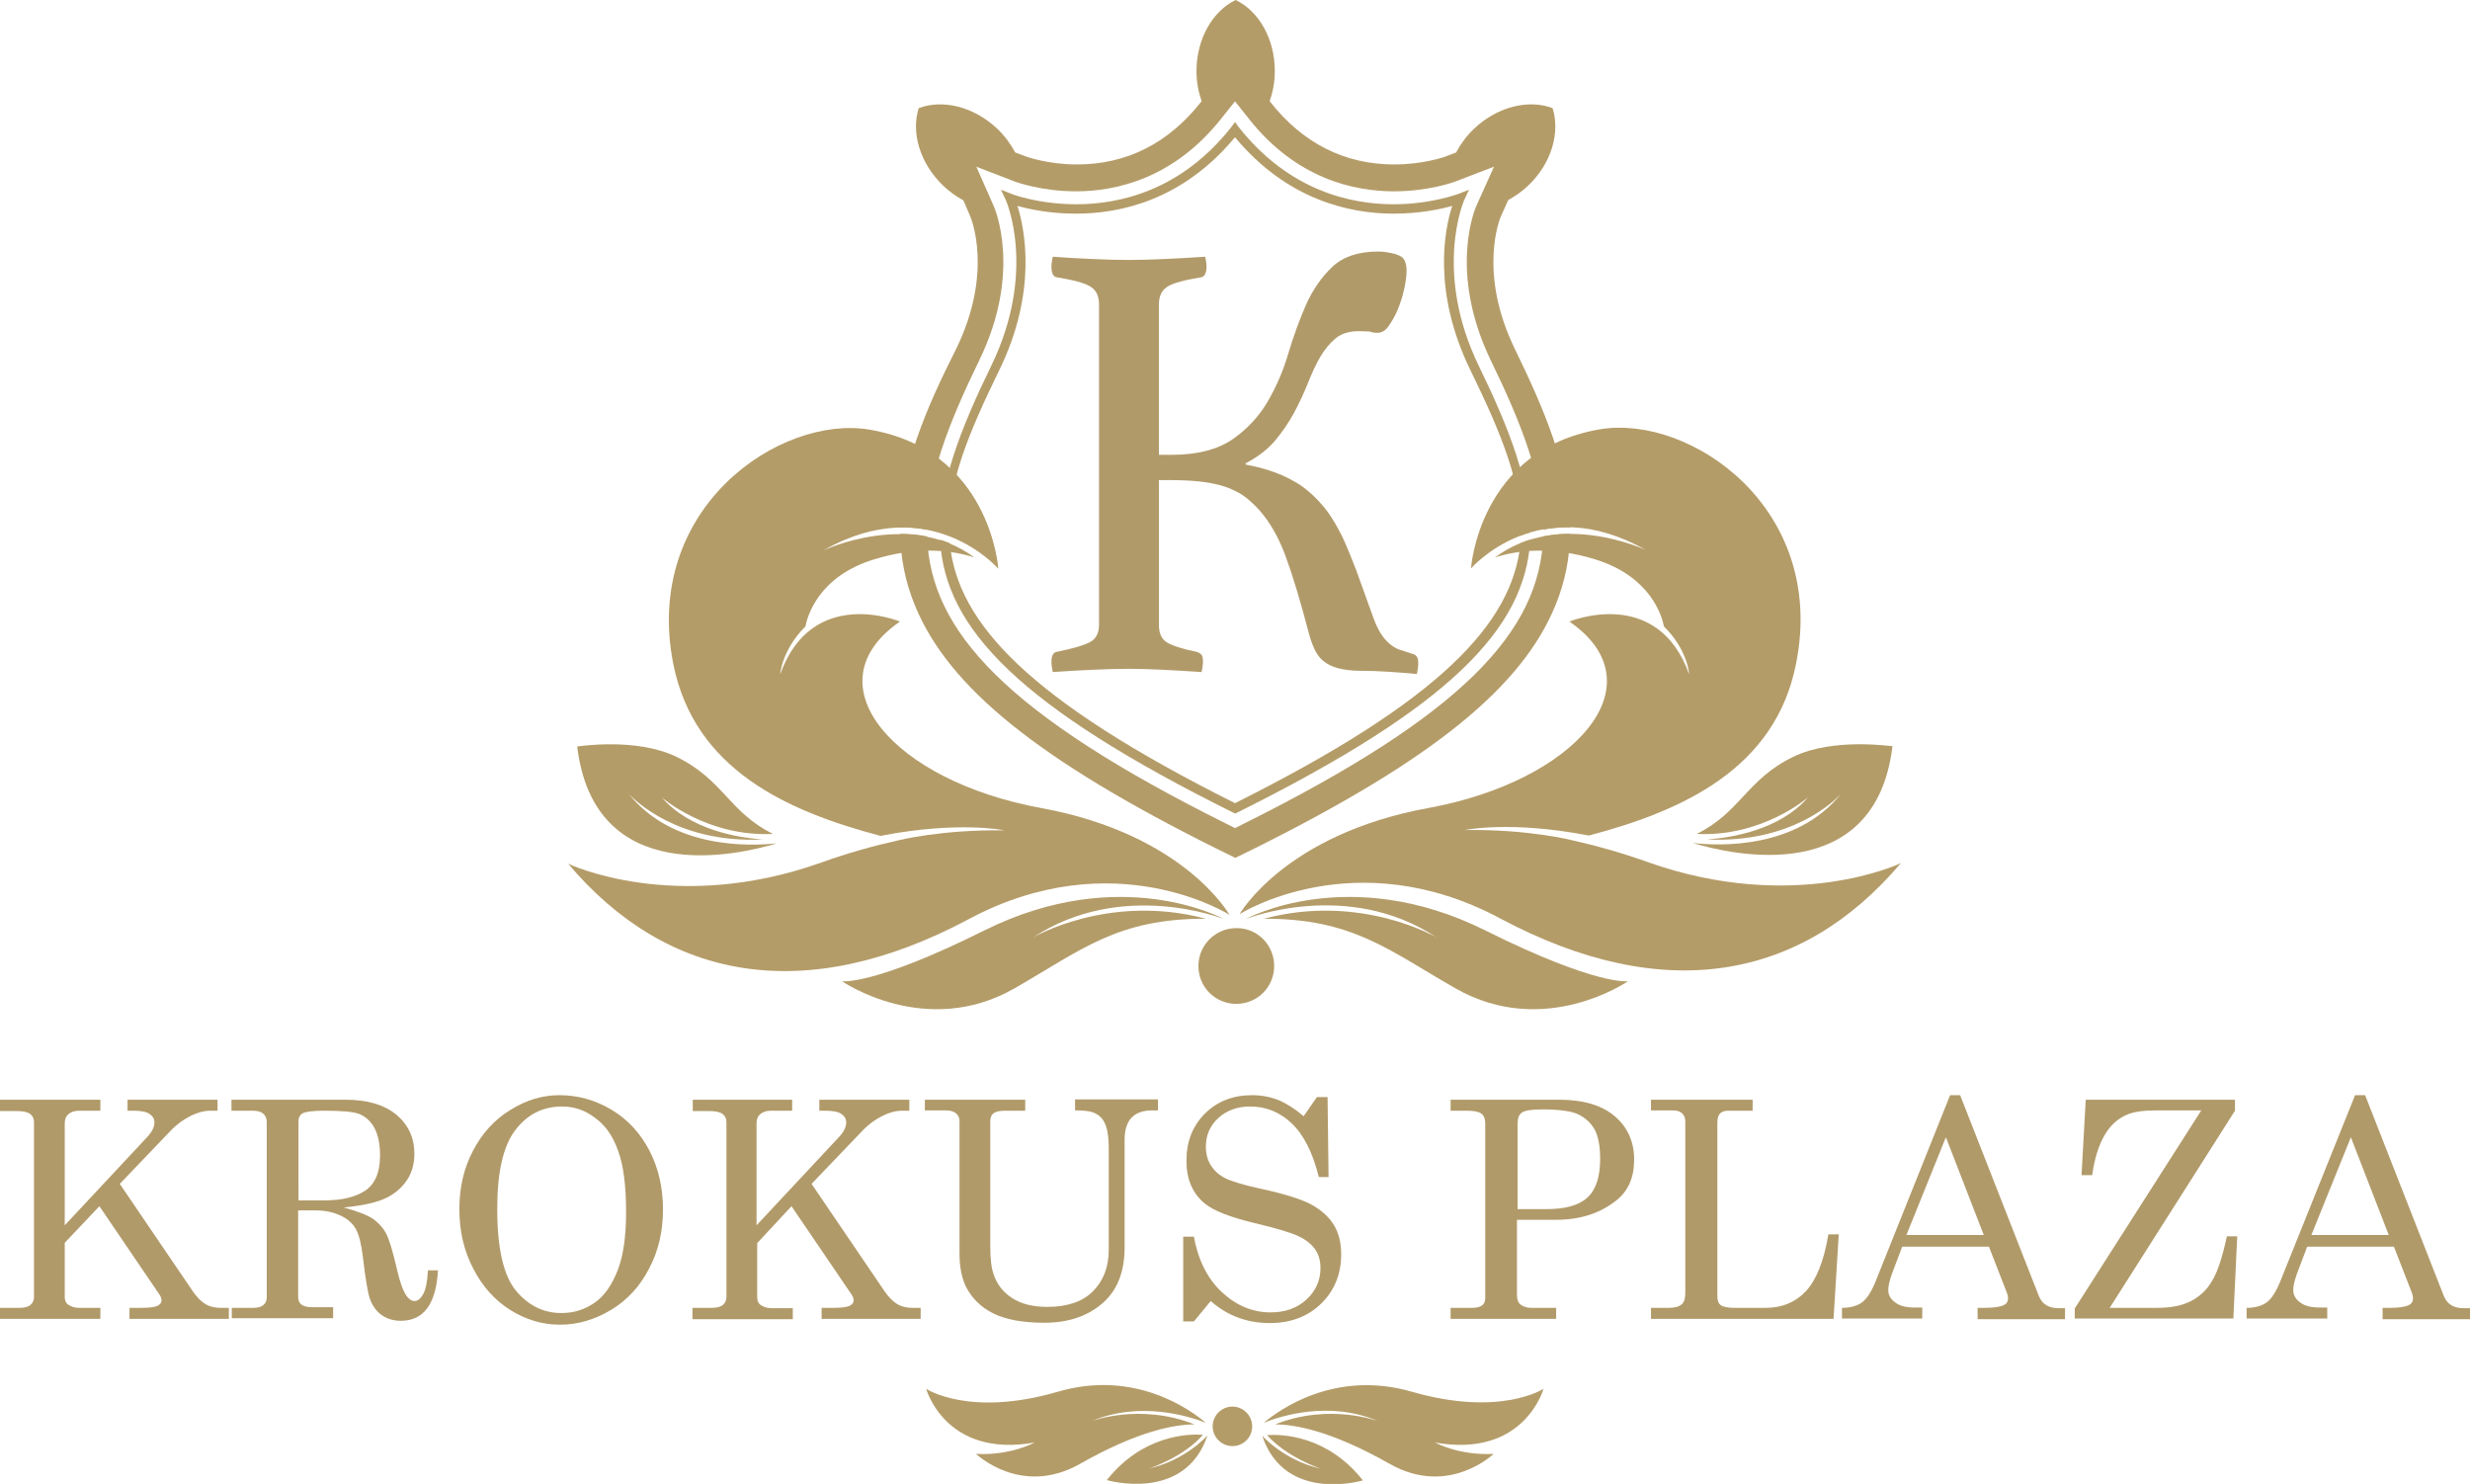 <?xml version="1.0" encoding="utf-8"?>
<svg version="1.1" xmlns="http://www.w3.org/2000/svg" xmlns:xlink="http://www.w3.org/1999/xlink" x="0px" y="0px"
	viewBox="0 0 763 458.4" style="enable-background:new 0 0 763 458.4;" xml:space="preserve">
	<style type="text/css">
		.st0 {
			fill: #B19A69;
		}

		.st1 {
			fill: #B49C68;
		}
	</style>
	<g>
		<path class="st0" d="M419.8,102.3c-3,0-5.4,0.7-7.2,2.2c-1.8,1.5-3.4,3.4-4.8,5.8c-1.4,2.4-2.6,5.1-3.8,8.1c-1.2,3-2.6,6-4.2,9
		c-1.6,3-3.6,5.9-5.9,8.7c-2.3,2.7-5.4,5.1-9.1,7v0.4c4.3,0.8,8,1.9,11.2,3.3c3.2,1.4,5.9,3,8.1,4.9c2.2,1.8,4.1,3.9,5.8,6.1
		c1.7,2.3,3.2,4.9,4.7,7.9c1.4,3,2.8,6.4,4.3,10.3c1.4,3.9,3,8.4,4.9,13.6c0.8,2.3,1.6,4.2,2.5,5.7c0.9,1.5,1.9,2.7,3,3.6
		c1.1,0.9,2.2,1.6,3.4,1.9c1.2,0.4,2.4,0.8,3.7,1.2c1.2,0.3,1.7,1.2,1.7,2.7c0,0.5,0,1.1-0.1,1.7c-0.1,0.6-0.2,1.2-0.3,1.8
		c-3-0.3-6-0.5-8.9-0.7c-3-0.2-5.8-0.3-8.6-0.3c-2.7,0-5-0.3-6.9-0.8c-1.9-0.5-3.4-1.3-4.6-2.3c-1.2-1-2.1-2.3-2.8-3.9
		c-0.7-1.6-1.3-3.4-1.8-5.4c-2.5-9.5-4.8-17.1-6.9-22.8c-2.1-5.8-4.8-10.5-7.9-14.1c-1.7-1.9-3.4-3.5-5.2-4.8
		c-1.8-1.2-3.9-2.2-6.1-2.9c-2.3-0.7-4.8-1.2-7.7-1.5c-2.9-0.3-6.1-0.4-9.7-0.4H358v44.7c0,2.6,0.8,4.4,2.4,5.4c1.6,1,4.6,2,9,2.9
		c0.6,0.1,1.2,0.4,1.6,0.8c0.4,0.4,0.6,1.1,0.6,2.1c0,0.5,0,1-0.1,1.6c-0.1,0.5-0.2,1.1-0.3,1.8c-4.2-0.3-8.1-0.5-11.9-0.7
		c-3.8-0.2-7.3-0.3-10.5-0.3c-3.4,0-7.2,0.1-11.4,0.3c-4.2,0.2-8.3,0.4-12.2,0.7c-0.1-0.7-0.2-1.2-0.3-1.8c-0.1-0.5-0.1-1-0.1-1.4
		c0-1.9,0.6-3,1.9-3.1c4.9-1,8.3-2,10.1-3c1.8-1,2.7-2.8,2.7-5.3v-99c0-2.6-0.9-4.4-2.7-5.5c-1.8-1.1-5.2-2-10.1-2.8
		c-1.3-0.1-1.9-1.2-1.9-3.3c0-0.4,0-0.8,0.1-1.4c0.1-0.5,0.2-1.1,0.3-1.7c3.8,0.3,7.8,0.5,12.1,0.7c4.3,0.2,8,0.3,11.3,0.3
		c3.4,0,7.1-0.1,11.3-0.3c4.1-0.2,8.3-0.4,12.4-0.7c0.1,0.7,0.2,1.2,0.3,1.7c0.1,0.5,0.1,1,0.1,1.4c0,2.1-0.7,3.2-1.9,3.3
		c-4.9,0.8-8.3,1.7-10.1,2.8c-1.8,1.1-2.7,3-2.7,5.5v46.5h3.9c7.9,0,14.1-1.6,18.7-4.7c4.5-3.1,8.2-7,10.9-11.6
		c2.7-4.6,4.9-9.6,6.5-15.1c1.6-5.4,3.5-10.5,5.5-15.1c2.1-4.6,4.8-8.5,8.1-11.6c3.3-3.1,8-4.7,14.1-4.7c1.4,0,2.8,0.2,4.2,0.5
		c1.4,0.3,2.4,0.7,3,1.1c1,0.7,1.6,2.1,1.6,4.3c0,1.8-0.3,3.8-0.8,6c-0.5,2.2-1.2,4.3-2,6.2c-0.8,1.9-1.8,3.6-2.8,5
		c-1,1.4-2.1,2-3.3,2c-1,0-1.9-0.1-2.5-0.4C422.2,102.4,421.2,102.3,419.8,102.3z" />
		<g>
			<g>
				<path class="st1" d="M386.8,440.6c0,3.4-2.7,6.1-6.1,6.1c-3.3,0-6.1-2.7-6.1-6.1c0-3.3,2.7-6.1,6.1-6.1
				C384.1,434.5,386.8,437.3,386.8,440.6z" />
				<path class="st1" d="M337.2,439c15.1-6.4,30.4-1.4,35.3,0.5c-4.5-3.8-21.8-16.6-45.7-9.6c-27.4,8-40.7-0.9-40.7-0.9
				s5.9,21.5,33.5,16.6c0,0-7.4,4.1-18.1,3.5c0,0,13.9,13.4,32.1,3.1c18.3-10.4,29.6-12.2,35.4-12.2
				C352.1,433.3,337.2,439,337.2,439z" />
				<path class="st1" d="M355,453.6c0,0,10.6-3.4,16.6-10.4c-4.4-0.3-18.6,0-29.7,14c0,0,24.1,7.1,31.1-13.8
				C373,443.4,366.4,451,355,453.6z" />
				<path class="st1"
					d="M476.8,429c0,0-13.3,8.8-40.7,0.9c-23.9-6.9-41.2,5.8-45.7,9.6c4.9-2,20.2-7,35.3-0.5c0,0-15-5.7-31.8,1
				c5.8,0,17.1,1.8,35.4,12.2c18.2,10.3,32.1-3.1,32.1-3.1c-10.7,0.6-18.1-3.5-18.1-3.5C470.9,450.5,476.8,429,476.8,429z" />
				<path class="st1" d="M391.4,443.3c6.1,6.9,16.6,10.4,16.6,10.4c-11.4-2.6-18.1-10.2-18.1-10.2c7,21,31.1,13.8,31.1,13.8
				C410,443.3,395.8,443,391.4,443.3z" />
			</g>
			<g>
				<g>
					<path class="st1" d="M293.2,165.5c-0.8-15.8,6.2-32.1,15.5-51.2c11.9-24.4,7.8-43.7,5.6-50.7c3.5,1,10,2.4,18.1,2.4
					c13.6,0,32.9-4.1,49.1-23.6C397.6,61.8,417,66,430.5,66c8.1,0,14.6-1.4,18.1-2.4c-2.3,7.1-6.3,26.3,5.6,50.7
					c9.3,19.1,16.3,35.4,15.5,51.2c0.9-0.4,1.9-0.7,2.9-1c0.1-15.3-6.2-31.8-15.8-51.5c-14.1-29.1-4.6-50.9-4.5-51.2l1.5-3.2
					l-3.3,1.3c-0.1,0-8.4,3.2-20,3.2c-13.2,0-32.3-4.1-47.9-23.9l-1.1-1.5l-1.1,1.5c-15.6,19.8-34.7,23.9-47.9,23.9
					c-11.6,0-19.9-3.1-20-3.2l-3.3-1.3l1.5,3.2c0.1,0.2,9.7,22-4.5,51.2c-9.6,19.7-15.9,36.2-15.8,51.5
					C291.3,164.8,292.3,165.1,293.2,165.5z" />
					<path class="st1" d="M381.5,248.1c-63.4-31.7-85.7-55.5-88.1-80.3c-1-0.4-2-0.8-3-1.1c1.4,27.6,24.9,51.7,90.5,84.3l0.7,0.3
					l0.6-0.3c65.5-32.6,89-56.7,90.5-84.3c-1,0.3-2,0.7-3,1.1C467.2,192.6,444.9,216.4,381.5,248.1z" />
				</g>
				<g>
					<path class="st1"
						d="M278,162.9c3-0.1,5.7,0.2,8.3,0.7c0.1-15.7,6.6-32.6,16.2-52.3c13.3-27.3,4.8-47,4.4-47.8l-5.3-12l12.2,4.7
					c0.1,0,7.8,2.9,18.6,2.9c12.3,0,30.1-3.9,44.8-22.4l4.3-5.4l4.3,5.4c14.6,18.5,32.4,22.4,44.8,22.4c10.6,0,18.3-2.8,18.6-2.9
					l12.3-4.7l-5.4,12c-0.4,0.8-8.8,20.4,4.4,47.8c9.6,19.7,16.1,36.5,16.2,52.3c2.6-0.5,5.3-0.7,8.3-0.7
					c-0.2-18.5-8.1-36.7-17.1-55.2c-11.4-23.5-4.6-40.1-4.3-40.8l2.3-5.1c2.1-1.2,4.2-2.6,6.1-4.4c7.3-6.9,10-16.5,7.6-24
					c-7.4-2.8-17-0.5-24.3,6.4c-2.3,2.2-4.1,4.7-5.5,7.3l-3.4,1.3c-0.3,0.1-6.8,2.4-15.7,2.4c-15.3,0-28.2-6.5-38.3-19.3l-0.2-0.2
					c1-2.9,1.6-6,1.6-9.3c0-10.1-5-18.6-12.1-22c-7.1,3.4-12.1,12-12.1,22c0,3.3,0.6,6.4,1.6,9.3l-0.2,0.2
					c-10.1,12.8-23,19.3-38.3,19.3c-9,0-15.6-2.4-15.6-2.4l-3.5-1.3c-1.4-2.6-3.2-5.1-5.5-7.3c-7.3-6.9-16.9-9.2-24.3-6.4
					c-2.4,7.5,0.3,17,7.6,24c1.9,1.8,4,3.3,6.2,4.5l2.1,4.9c0.3,0.7,7.2,17.3-4.3,40.9C286.1,126.1,278.2,144.4,278,162.9z" />
					<path class="st1" d="M383.9,254.6l-2.4,1.2l-2.4-1.2c-68.1-33.9-91.8-59.6-92.7-88.9c-2.8-0.6-5.6-0.8-8.3-0.8
					c0.1,7.4,1.5,14.8,4.6,22.3c10.4,25.2,38.2,47.6,92.8,74.8l6.1,3l6.1-3c54.6-27.2,82.3-49.6,92.7-74.8
					c3.1-7.5,4.5-14.9,4.6-22.3c-2.7,0-5.5,0.2-8.3,0.8C475.7,195,452,220.7,383.9,254.6z" />
				</g>
				<path class="st1" d="M194.2,245.2c-0.1-0.1-0.2-0.2-0.2-0.2C194.1,245.1,194.2,245.1,194.2,245.2c1.8,1.9,15.2,15.4,41.4,14.1
				c-7.5-0.5-22.4-2.9-31.2-13c0,0,14,12.3,34.4,11.3c-13.5-6.6-15.4-16.8-29.8-23.8c-12.5-6.1-30.7-3.2-30.7-3.2
				c5.3,43.8,49.5,33.6,61.7,29.9C231.6,261.4,207.9,262.3,194.2,245.2z" />
				<path class="st1" d="M321.6,249.6c-45.4-8.3-71.7-38.2-43.6-57.6c0,0-27.1-11.3-37,16.3c0,0,0.5-7.5,7.8-14.8
				c0.6-3.2,4.1-15.5,21.2-20.7c13.9-4.3,24.5-2.7,31-0.6c-20-14.8-46.6-2.2-46.6-2.2c32.9-18.7,54,5.7,54,5.7s-2.4-36.7-39.9-43
				c-27.5-4.6-70.1,24.2-60.5,72.5c6.5,32.3,34.7,45.3,64,53c24.2-4.7,38.3-1.7,38.3-1.7c-19.5-0.3-32.9,3.1-32.9,3.1
				c-7.6,1.7-15.5,3.9-23.6,6.8c-45.3,16.2-78.3,0.4-78.3,0.4c30.6,36.2,73.2,44.1,123.8,17.1c44.9-24,80.5-1.3,80.5-1.3
				S365.9,257.7,321.6,249.6z" />
				<path class="st1" d="M319.1,289.6c27.6-18.2,59-5.7,59-5.7s-31.8-17.5-74,3.5c-34.5,17.2-44,15.7-44,15.7s25.8,17.9,53.3,2.2
				c20.6-11.8,31.7-21.6,59.1-21.5C342.4,275.8,319.1,289.6,319.1,289.6z" />
				<path class="st1" d="M553.9,233.8c-14.4,7-16.3,17.2-29.8,23.8c20.4,1,34.4-11.3,34.4-11.3c-8.7,10.1-23.7,12.5-31.2,13
				c26.2,1.3,39.6-12.1,41.4-14.1c0.1-0.1,0.2-0.2,0.2-0.2c0,0-0.1,0.1-0.2,0.2c-13.6,17-37.3,16.2-45.8,15.2
				c12.2,3.7,56.4,13.8,61.7-29.9C584.6,230.6,566.4,227.7,553.9,233.8z" />
				<path class="st1"
					d="M509,266.3c-8.1-2.9-16-5.1-23.6-6.8c0,0-13.4-3.4-32.9-3.1c0,0,14.1-3,38.3,1.7c29.3-7.7,57.6-20.8,64-53
				c9.7-48.3-32.9-77.1-60.5-72.5c-37.5,6.3-39.9,43-39.9,43s21-24.4,54-5.7c0,0-26.6-12.6-46.6,2.3c6.5-2.1,17.1-3.7,31,0.6
				c17.1,5.3,20.6,17.5,21.2,20.7c7.4,7.3,7.8,14.8,7.8,14.8c-9.9-27.6-37-16.3-37-16.3c28.1,19.4,1.8,49.3-43.6,57.6
				c-44.3,8.1-58.3,32.8-58.3,32.8s35.6-22.7,80.5,1.3c50.6,27,93.2,19.1,123.8-17.1C587.3,266.6,554.4,282.4,509,266.3z" />
				<path class="st1" d="M458.8,287.4c-42.2-21-74-3.5-74-3.5s31.4-12.6,59,5.7c0,0-23.3-13.8-53.4-5.8c27.4-0.1,38.5,9.7,59.2,21.5
				c27.5,15.7,53.3-2.2,53.3-2.2S493.3,304.6,458.8,287.4z" />
				<path class="st1" d="M393.6,298.4c0,6.5-5.2,11.7-11.7,11.7c-6.5,0-11.7-5.2-11.7-11.7c0-6.5,5.3-11.7,11.7-11.7
				C388.4,286.6,393.6,291.9,393.6,298.4z" />
			</g>
		</g>
		<g>
			<path class="st0" d="M0,339.7h31v3.4h-6.6c-1.4,0-2.5,0.4-3.3,1.1c-0.8,0.7-1.1,1.7-1.1,2.8v31.5l25.5-27.3
			c1.5-1.6,2.2-3.1,2.2-4.5c0-1.1-0.5-1.9-1.5-2.6c-1-0.7-2.7-1-4.9-1h-1.9v-3.4h27.8v3.4H65c-1.9,0-3.9,0.5-6.1,1.6
			c-2.2,1.1-4.3,2.6-6.2,4.6L37,365.7l22.5,33.1c1.3,1.9,2.6,3.2,3.9,4c1.3,0.8,2.9,1.2,4.8,1.2h2.5v3.4H40V404h3.5
			c2.5,0,4.2-0.2,5.1-0.6c0.8-0.4,1.3-1,1.3-1.6c0-0.6-0.2-1.2-0.5-1.7l-18.7-27.5L20,383.9v16.7c0,1,0.3,1.8,0.9,2.3
			c1,0.7,2.1,1.1,3.5,1.1H31v3.4H0V404h6c1.5,0,2.7-0.3,3.4-0.9c0.7-0.6,1.1-1.4,1.1-2.4v-54.1c0-1.1-0.4-1.9-1.2-2.5
			c-0.8-0.6-2.2-0.9-4.2-0.9H0V339.7z" />
			<path class="st0" d="M71.6,339.7h35c6.8,0,12,1.5,15.8,4.6c3.7,3.1,5.6,7.1,5.6,12.1c0,3-0.7,5.7-2.2,8c-1.5,2.3-3.6,4.2-6.4,5.6
			c-2.8,1.4-7.2,2.4-13.2,3c4.4,1.2,7.4,2.4,9,3.5c1.6,1.1,3,2.6,4,4.4c1,1.8,2.1,5.5,3.4,11.1c0.9,4,1.9,6.7,2.9,8.2
			c0.8,1.1,1.6,1.7,2.6,1.7c0.9,0,1.8-0.7,2.6-2.1c0.8-1.4,1.3-3.8,1.5-7.4h3.1c-0.6,10.4-4.4,15.6-11.5,15.6
			c-2.2,0-4.2-0.6-5.8-1.7c-1.6-1.1-2.9-2.8-3.7-5c-0.6-1.6-1.4-6-2.2-13c-0.5-4.1-1.2-6.9-2.2-8.7c-1-1.7-2.5-3.1-4.7-4.1
			c-2.1-1-4.6-1.6-7.6-1.6h-5.5v26.6c0,1.1,0.3,1.9,0.9,2.4c0.7,0.6,1.9,0.9,3.4,0.9h6.5v3.4H71.6V404h6.6c1.5,0,2.5-0.3,3.2-0.9
			c0.7-0.6,1-1.4,1-2.4v-54.1c0-1.2-0.4-2-1.1-2.6c-0.7-0.6-1.8-0.9-3.2-0.9h-6.6V339.7z M92.2,370.8h8c5.4,0,9.6-1,12.6-3
			c3-2,4.6-5.6,4.6-10.8c0-3.6-0.6-6.4-1.7-8.5c-1.1-2.1-2.7-3.5-4.5-4.3c-1.9-0.8-5.5-1.1-11-1.1c-3.6,0-5.8,0.3-6.7,0.8
			c-0.9,0.5-1.3,1.4-1.3,2.6V370.8z" />
			<path class="st0" d="M172.8,338.3c5.7,0,11.1,1.5,16.1,4.5c5,3,8.9,7.2,11.7,12.6c2.8,5.4,4.2,11.5,4.2,18.2
			c0,6.8-1.4,12.8-4.3,18.3c-2.8,5.4-6.7,9.7-11.7,12.7c-5,3-10.2,4.6-15.8,4.6c-5.4,0-10.5-1.5-15.3-4.5c-4.8-3-8.6-7.2-11.5-12.8
			c-2.9-5.5-4.3-11.7-4.3-18.4c0-6.7,1.4-12.7,4.2-18c2.8-5.4,6.6-9.6,11.5-12.6C162.5,339.8,167.6,338.3,172.8,338.3z M173.6,341.8
			c-6,0-10.8,2.5-14.5,7.4c-3.7,4.9-5.5,13-5.5,24.2c0,12.1,1.9,20.5,5.7,25.2c3.8,4.6,8.5,7,14.1,7c3.9,0,7.3-1.1,10.3-3.2
			c3-2.1,5.3-5.4,7.1-10c1.8-4.6,2.6-10.6,2.6-18c0-8.1-0.8-14.5-2.5-19c-1.6-4.6-4-7.9-7.1-10.1
			C180.7,342.9,177.3,341.8,173.6,341.8z" />
			<path class="st0" d="M213.7,339.7h31v3.4h-6.6c-1.4,0-2.5,0.4-3.3,1.1c-0.8,0.7-1.1,1.7-1.1,2.8v31.5l25.5-27.3
			c1.5-1.6,2.2-3.1,2.2-4.5c0-1.1-0.5-1.9-1.5-2.6c-1-0.7-2.7-1-4.9-1h-1.9v-3.4h27.8v3.4h-2.2c-1.9,0-3.9,0.5-6.1,1.6
			c-2.2,1.1-4.3,2.6-6.2,4.6l-15.7,16.4l22.5,33.1c1.3,1.9,2.6,3.2,3.9,4c1.3,0.8,2.9,1.2,4.8,1.2h2.5v3.4h-30.6V404h3.5
			c2.5,0,4.2-0.2,5.1-0.6c0.8-0.4,1.3-1,1.3-1.6c0-0.6-0.2-1.2-0.5-1.7l-18.7-27.5l-10.6,11.4v16.7c0,1,0.3,1.8,0.9,2.3
			c1,0.7,2.1,1.1,3.5,1.1h6.6v3.4h-31V404h6c1.5,0,2.7-0.3,3.4-0.9c0.7-0.6,1.1-1.4,1.1-2.4v-54.1c0-1.1-0.4-1.9-1.2-2.5
			c-0.8-0.6-2.2-0.9-4.2-0.9h-5V339.7z" />
			<path class="st0" d="M285.4,339.7h31.3v3.4h-6.3c-1.7,0-2.9,0.3-3.5,0.8c-0.7,0.5-1,1.4-1,2.5v38.3c0,4,0.3,7,1.1,9.1
			c1,3,2.9,5.4,5.7,7.2c2.8,1.8,6.4,2.7,10.8,2.7c6.2,0,10.9-1.6,14.1-4.8c3.2-3.2,4.9-7.5,4.9-12.8V355c0-2.7-0.2-4.8-0.6-6.3
			c-0.4-1.4-0.9-2.5-1.6-3.3c-0.7-0.8-1.6-1.4-2.7-1.8c-1.1-0.4-2.9-0.6-5.5-0.6v-3.4h25.6v3.4h-1.8c-2.9,0-5,0.8-6.4,2.3
			c-1.4,1.5-2.1,3.8-2.1,6.7v33.3c0,7.3-2.1,12.8-6.2,16.7c-4.7,4.4-10.9,6.6-18.6,6.6c-6.7,0-12-1-15.8-2.9
			c-3.8-1.9-6.6-4.7-8.4-8.2c-1.3-2.7-2-6.1-2-10.3v-40.9c0-1-0.4-1.9-1.1-2.4c-0.7-0.6-1.8-0.9-3.2-0.9h-6.4V339.7z" />
			<path class="st0" d="M402.7,344.8l4.1-5.9h3.3l0.3,24.7h-3c-1.9-7.6-4.7-13.1-8.4-16.6c-3.7-3.5-8-5.2-12.8-5.2
			c-4,0-7.3,1.2-9.9,3.6c-2.6,2.4-3.8,5.4-3.8,8.8c0,2.2,0.5,4.1,1.5,5.7c1,1.6,2.4,3,4.4,4c1.9,1,5.6,2.1,11,3.3
			c7.5,1.6,12.8,3.3,15.9,5c3,1.7,5.3,3.8,6.8,6.3c1.5,2.5,2.2,5.5,2.2,9c0,6.1-2.1,11.2-6.2,15.2c-4.1,4-9.4,6-15.9,6
			c-7,0-13.1-2.3-18.2-6.8l-5.2,6.3h-3.3V382h3.3c1.3,7.2,4.2,13,8.6,17.1c4.5,4.2,9.5,6.3,15.1,6.3c4.5,0,8.2-1.3,11.1-4
			c2.9-2.7,4.3-5.9,4.3-9.7c0-2.2-0.5-4.1-1.6-5.7c-1.1-1.6-2.8-3-5.1-4.1c-2.3-1.1-6.9-2.5-13.7-4.1c-7.5-1.8-12.6-3.8-15.3-6
			c-3.8-3.1-5.7-7.5-5.7-13.2c0-6,1.9-10.8,5.7-14.6c3.8-3.8,8.7-5.7,14.6-5.7c2.8,0,5.5,0.5,8.1,1.5
			C397.3,340.8,400,342.5,402.7,344.8z" />
			<path class="st0"
				d="M448.1,339.7h33.4c7.6,0,13.3,1.7,17.3,5.1c4,3.4,6,7.9,6,13.4c0,5.5-1.8,9.7-5.5,12.6c-5,4-11.2,6-18.6,6
			h-12.1V400c0,1.3,0.3,2.3,1,2.9c0.9,0.7,2,1.1,3.4,1.1h7.7v3.4h-32.6V404h6.8c1.3,0,2.3-0.3,3-0.8c0.6-0.5,0.9-1.3,0.9-2.2v-54
			c0-1.4-0.4-2.4-1.2-3c-0.8-0.6-2.3-0.9-4.5-0.9h-5V339.7z M468.6,373.5h9.2c5.8,0,10-1.2,12.6-3.6c2.6-2.4,3.9-6.4,3.9-12
			c0-3.9-0.6-6.9-1.7-9c-1.2-2.1-2.9-3.6-5.1-4.7c-2.2-1-5.9-1.5-11-1.5c-3.4,0-5.5,0.3-6.4,1c-0.9,0.6-1.3,1.8-1.3,3.3V373.5z" />
			<path class="st0" d="M510,339.7h31.4v3.4h-7.5c-1.2,0-2.1,0.3-2.6,0.9c-0.6,0.6-0.8,1.6-0.8,3v53.5c0,1.3,0.4,2.2,1.1,2.7
			c0.7,0.5,2.2,0.8,4.3,0.8h9.5c5.1,0,9.2-1.7,12.4-5.1c3.2-3.4,5.6-9.2,7-17.6h3.2l-1.6,26.1H510V404h5.5c1.9,0,3.2-0.4,4-1.1
			c0.8-0.7,1.1-1.9,1.1-3.5v-52.9c0-1.1-0.3-2-1-2.6c-0.6-0.6-1.6-0.9-2.8-0.9H510V339.7z" />
			<path class="st0"
				d="M602.4,338.3h3.1l24.3,62c1,2.5,3,3.8,6,3.8h2.1v3.4h-27V404h2.2c2.8,0,4.8-0.3,6-0.9c0.8-0.4,1.2-1.1,1.2-2
			c0-0.5-0.1-1.1-0.3-1.6l-5.6-14.4h-26.8l-3.1,8.2c-0.8,2.2-1.2,3.9-1.2,5.2c0,1.5,0.7,2.8,2.1,3.8c1.4,1.1,3.4,1.6,6.1,1.6h2.3
			v3.4H569V404c2.6,0,4.7-0.6,6.2-1.7c1.5-1.1,2.9-3.3,4.2-6.5L602.4,338.3z M601.1,351.3l-12.2,30.2h23.9L601.1,351.3z" />
			<path class="st0" d="M644.3,339.7h46.1v3.4L651.7,404h14.7c4.2,0,7.7-0.7,10.4-2.1c2.7-1.4,4.9-3.4,6.5-6.2
			c1.7-2.7,3.2-7.3,4.6-13.8h3.2l-1.2,25.4h-49v-3.1l39.1-61.2h-14c-3.8,0-6.8,0.4-8.9,1.3c-2.9,1.2-5.2,3.3-7,6.4
			c-1.8,3.1-3.1,7.2-3.8,12.3H643L644.3,339.7z" />
			<path class="st0" d="M727.5,338.3h3.1l24.3,62c1,2.5,3,3.8,6,3.8h2.1v3.4h-27V404h2.2c2.8,0,4.8-0.3,6-0.9c0.8-0.4,1.2-1.1,1.2-2
			c0-0.5-0.1-1.1-0.3-1.6l-5.6-14.4h-26.8l-3.1,8.2c-0.8,2.2-1.2,3.9-1.2,5.2c0,1.5,0.7,2.8,2.1,3.8c1.4,1.1,3.4,1.6,6.1,1.6h2.3
			v3.4H694V404c2.6,0,4.7-0.6,6.2-1.7c1.5-1.1,2.9-3.3,4.2-6.5L727.5,338.3z M726.2,351.3L714,381.5h23.9L726.2,351.3z" />
		</g>
	</g>
</svg>